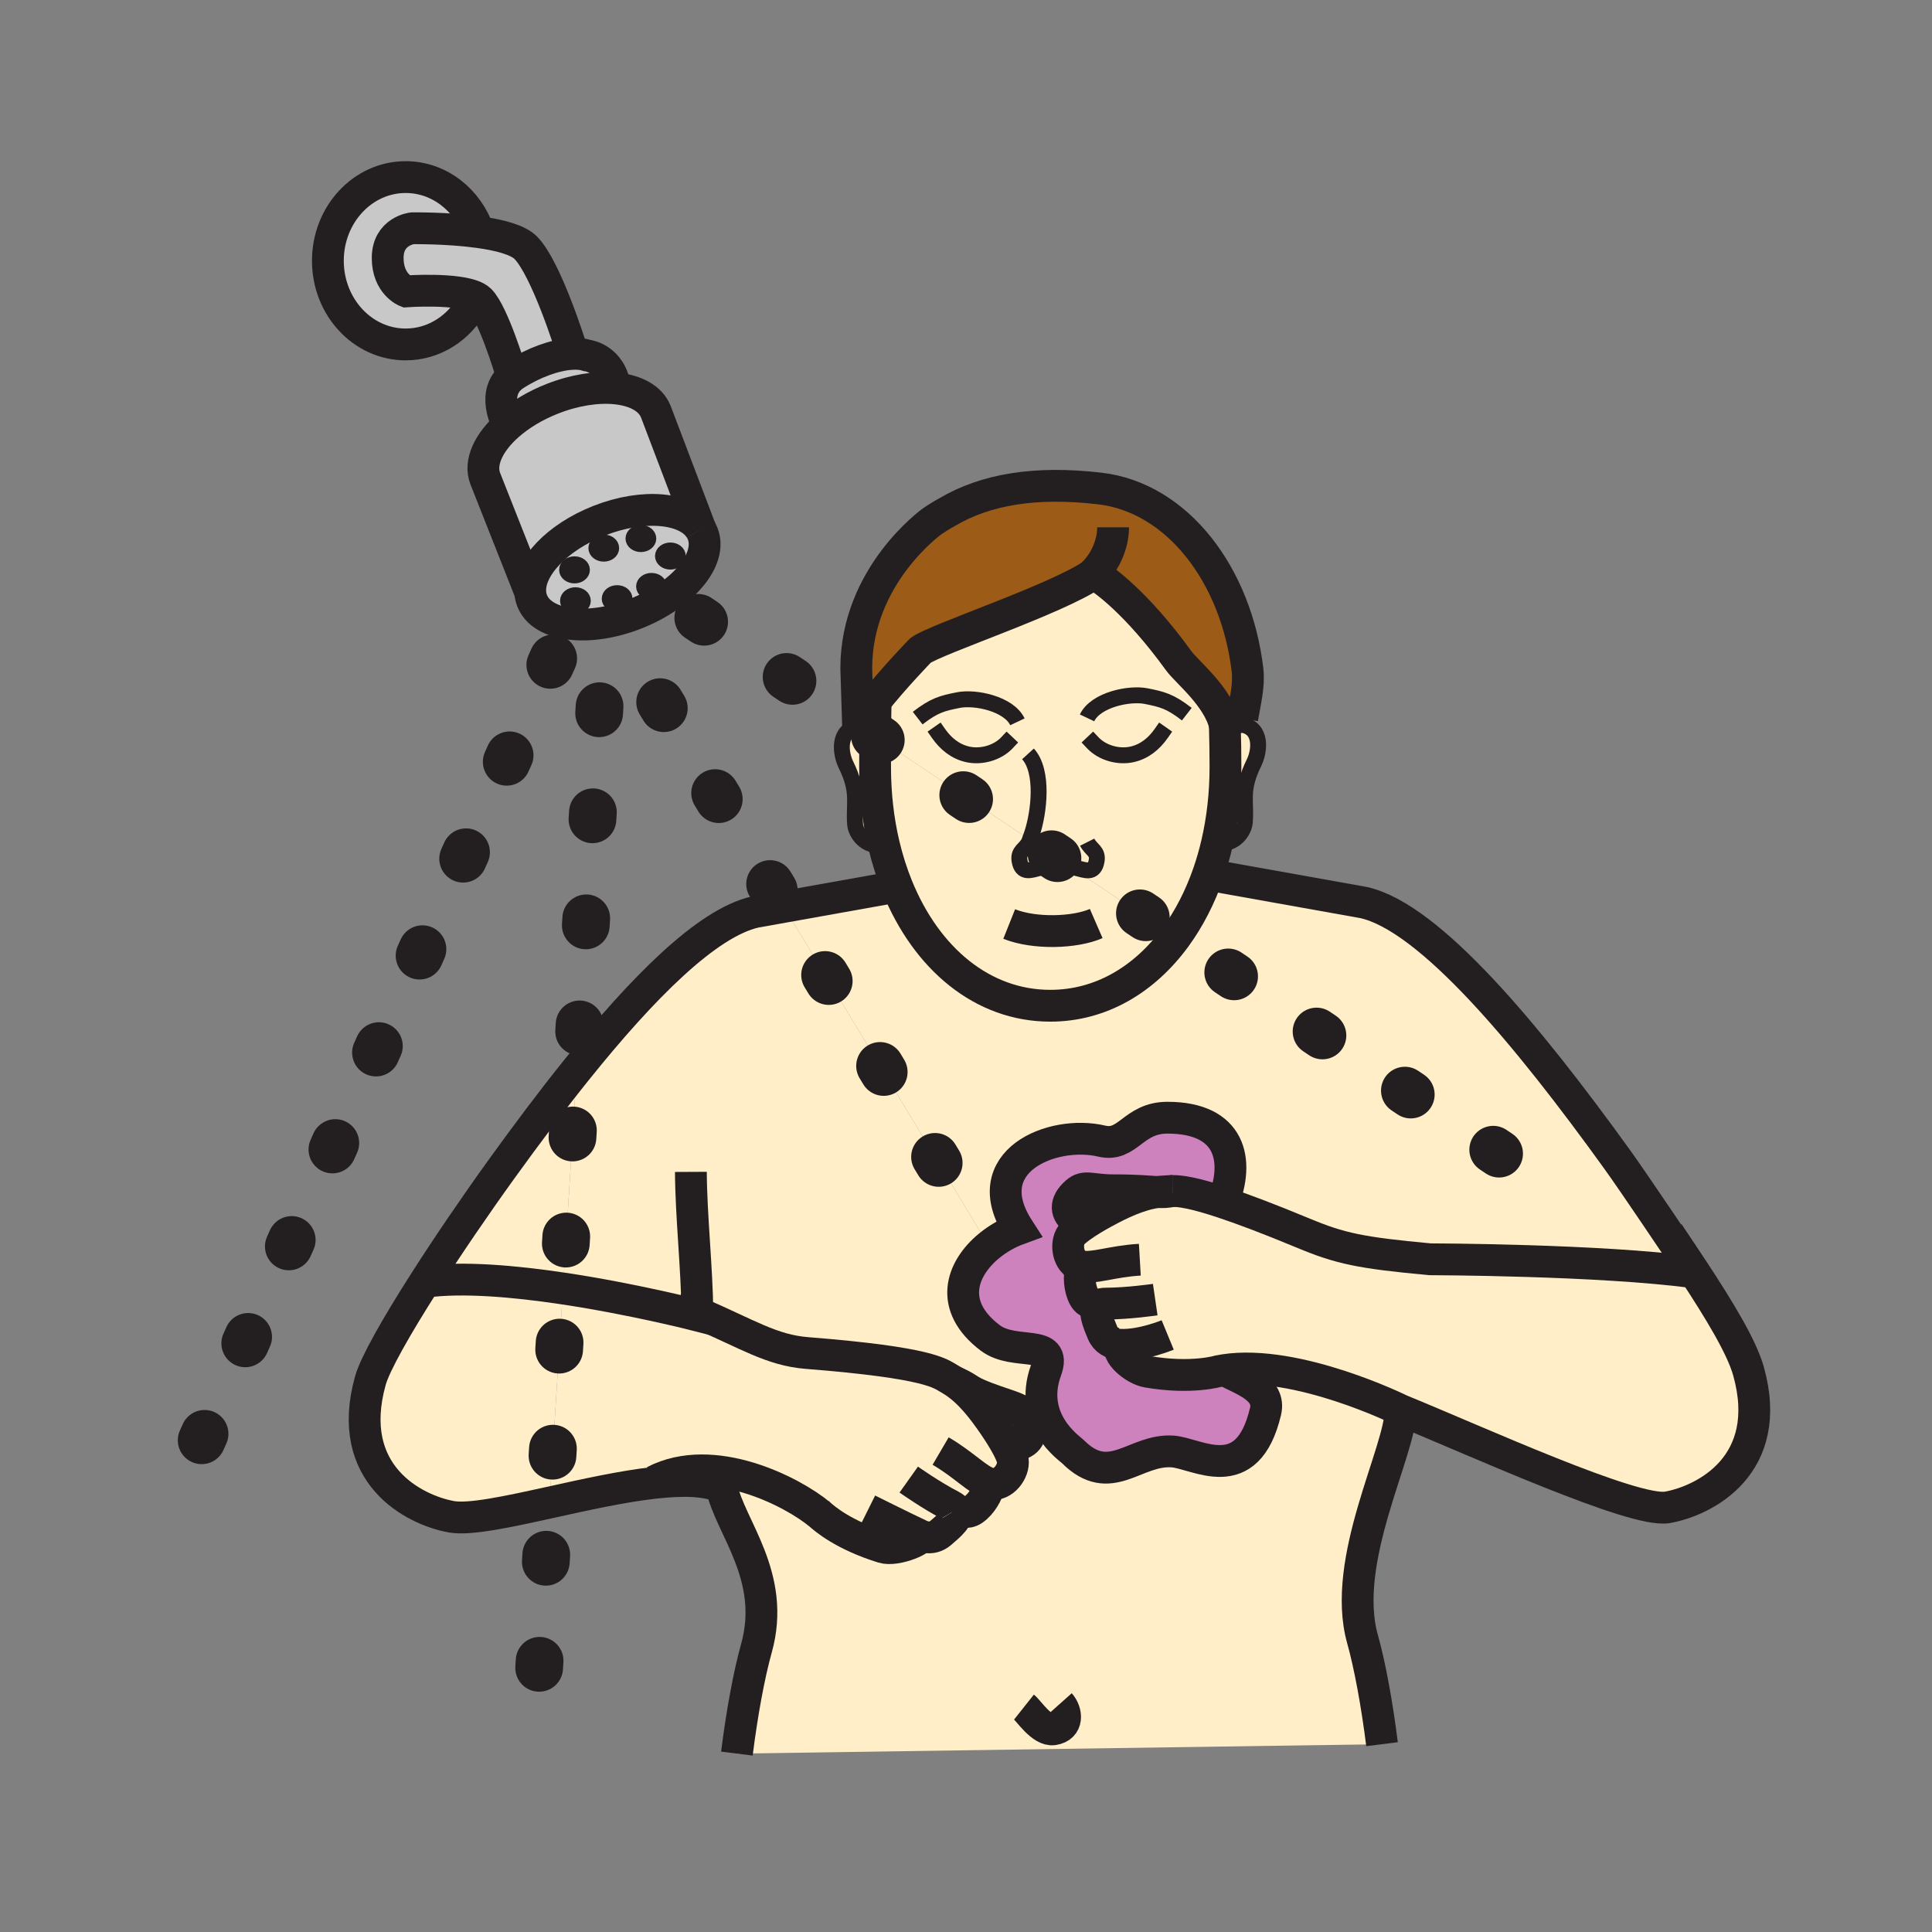 <svg enable-background="new 0 0 850.394 850.394" height="850.394" viewBox="0 0 850.394 850.394" width="850.394" xmlns="http://www.w3.org/2000/svg"><rect x="0" y="0" width="850.394" height="850.394" fill="#808080" stroke="none"/><path d="m493.39 591.94c-.67-.021-1.319-.07-1.96-.16l.051-.36c-1.881-.28-4.74-1.32-6.221-4.88-1.899-4.6-4.35-10.271-1.34-12.11-1.72-.069-5.17-.569-6.729-3.439-2.15-3.891-2.28-9.53-1.45-12.33l.109-1.33c-.47-.11-.92-.271-1.34-.46-4.83-2.29-5.67-10.53-2.35-13.95.84-.87 2-1.81 3.31-2.77 3.34-2.45 7.7-4.96 10.431-6.44 7.119-3.87 15.26-7.87 23.6-9.02 2.45.14 4.2.09 6.57-.46h.01c3.33-.021 9.03.659 22.22 5.039 8.37 2.771 19.74 7.03 35.42 13.54 16.2 6.74 25 8.641 55.71 11.48 0 0 75.45.17 116.25 5.77h.011l.13-.09c10.989 16.75 20.84 32.91 23.83 43.641 11.5 41.22-19.19 56.899-35.681 59.87-14.651 2.649-84.371-29.311-117.481-42.801 0 0-45.58-22.52-77.57-17.62-.83.12-1.64.271-2.45.431 0 0-11.96 3.66-31.42.3-6-1.051-14.26-8.301-11.66-11.851z" fill="#ffeec8"/><path d="m517.42 412.5c5.91-8.09 10.8-17.56 14.46-28.1l3.66 1.3 64.729 11.58c29.19 6.58 72.15 58.39 111.49 112.97 7.641 10.6 26.71 39.05 33.92 49.81-40.8-5.6-116.25-5.77-116.25-5.77-30.71-2.84-39.51-4.74-55.71-11.48-15.68-6.51-27.05-10.77-35.42-13.54 7.431-18.43 3.521-37.3-24.46-37.3-15.189 0-17.32 13.04-28.92 10.3-21.72-5.119-55.83 8.87-36.58 38.681-4.62 1.689-9.17 4.27-13.06 7.49l-90.24-149.28 49.86-8.92c12.91 31.77 37.6 52.45 67.39 52.45 22.081-.001 41.361-11.371 55.131-30.191z" fill="#ffeec8"/><path d="m306.96 577.72c.01.44.01.87.01 1.3 0 0-27.93-7.199-59.16-11.88l6.05-96.31c29-36.12 57.39-64.64 78.54-69.41l12.64-2.26 90.24 149.28c-12.21 10.09-17.98 26.38.569 40.449 10.74 8.141 29.75.07 24.561 14.271-7.99 21.939 10.33 34.28 11.84 35.79 16.48 16.479 27.26-1.2 43.83-.07 10.83.74 32.9 16.28 40.95-17.59 2.41-10.15-10.12-13.94-18.11-18.22v-.011c31.99-4.899 77.57 17.62 77.57 17.62 0 18.07-26.48 66.061-16.771 100.73 3.271 11.67 6.391 28.729 8.601 46.32l-283.97 4.14c2.2-17.59 5.32-34.65 8.59-46.33 8.9-31.74-11.74-53.56-15.28-70.9-6.78-3.18-17.37-3.33-29.59-1.96l-.07-.679c26.03-13.5 60.96 4.72 72.77 14.53l-.3-.3c2.51 2.369 11.06 9.55 28.14 14.85 6 1.86 19.29-3.94 16.21-5.4l-.01-.01.03-.07c.92.53 5.16 2.61 9.23-.859 3.79-3.23 8.56-7.16 6.72-10.181 1.56.721 4.87 1.83 7.56-.01 3.67-2.479 6.37-7.439 6.91-10.31l.32-1.28c.53.14 1.05.22 1.57.24 5.34.17 9.84-6.78 8.449-11.34-.47-1.54-1.38-3.471-2.449-5.45l3.63-.29c5.7-.771 8.22-4.44 5.64-11.021-1.87-4.779-4.84-5.08-14.21-8.369-13.86-4.841-9.78-4.87-18.4-8.66-.65-.431-1.32-.84-2-1.221-3.99-2.22-8.02-6.989-62.6-11.3-15.53-1.229-26.02-8.249-48.25-17.829z" fill="#ffeec8"/><path d="m491.43 591.78c.641.09 1.29.14 1.96.16-2.6 3.55 5.66 10.8 11.66 11.85 19.46 3.36 31.42-.3 31.42-.3.811-.16 1.62-.311 2.45-.431v.011c7.99 4.279 20.521 8.069 18.11 18.22-8.05 33.87-30.12 18.33-40.95 17.59-16.57-1.13-27.35 16.55-43.83.07-1.51-1.51-19.83-13.851-11.84-35.79 5.189-14.2-13.82-6.13-24.561-14.271-18.55-14.069-12.78-30.359-.569-40.449 3.89-3.221 8.439-5.801 13.06-7.49-19.25-29.811 14.86-43.8 36.58-38.681 11.6 2.74 13.73-10.3 28.92-10.3 27.98 0 31.891 18.87 24.46 37.3-13.189-4.38-18.89-5.06-22.22-5.039h-.01c-1.36.01-2.33.13-3.24.159-1.11.04-2.22.15-3.33.301-3.57-.19-8.64-.771-19.32-.771-9.939 0-12.63-2.43-16.47.97-5.29 4.69-4.72 9.13 0 12.391l1.76 2.87c-1.31.96-2.47 1.899-3.31 2.77-3.32 3.42-2.48 11.66 2.35 13.95.42.189.87.35 1.34.46l-.109 1.33c-.83 2.8-.7 8.439 1.45 12.33 1.56 2.87 5.01 3.37 6.729 3.439-3.01 1.84-.56 7.511 1.34 12.11 1.48 3.56 4.34 4.6 6.221 4.88z" fill="#cd82be"/><path d="m539.27 319.7.851-.16c1.32-.48 2.76-.74 4.28-.74.72 0 1.46.06 2.22.18 9.07 1.46 7.85 11.63 5.36 16.71-6.061 12.35-3.29 16.89-4.061 26.33-.28 3.48-4.15 10.16-12.21 9.03 2.4-10.43 3.69-21.65 3.69-33.43 0-6.41-.08-10.86-.28-18.58.06.22.11.44.15.66z" fill="#ffeec8"/><path d="m481.37 252.57c-15.87 11.09-69.41 28.73-76.21 33.73 0 0-12.15 12.53-20.57 23.31-2.8 3.58-5.18 6.96-6.56 9.63l-.36-.24-.77-24.81c0-40.98 33.46-64.77 33.46-64.77 3.86-2.63 6.45-3.95 6.45-3.95 17.06-10.15 39.12-13.73 67.27-10.45 33.979 3.96 60.05 37.8 65.03 79.94.8 6.84-1.15 14.09-2.33 21.33l-2.38 2.51c-1.521 0-2.96.26-4.28.74l-.851.16c-.039-.22-.09-.44-.149-.66 0 0 0 0 0-.01-3.09-12.57-16.73-23.28-20.24-28.11-18.84-26.01-33.1-35.78-36.58-37.94-.54-.33-.819-.48-.819-.48-.041.02-.071.05-.111.07z" fill="#9c5b16"/><path d="m453.3 369.6-68.09-45.55c.04-4.85.09-9.89.18-13.83l-.8-.61c8.42-10.78 20.57-23.31 20.57-23.31 6.8-5 60.34-22.64 76.21-33.73.17.15.5.29.93.41 3.48 2.16 17.74 11.93 36.58 37.94 3.51 4.83 17.15 15.54 20.24 28.11v.01c.2 7.72.28 12.17.28 18.58 0 11.78-1.29 23-3.69 33.43-1.06 4.61-2.34 9.07-3.83 13.35-3.66 10.54-8.55 20.01-14.46 28.1l-45.92-30.73h-.01z" fill="#ffeec8"/><path d="m389.06 371.87c-2.53-10.66-3.88-22.16-3.88-34.25 0-3.16.01-8.25.03-13.57l68.09 45.55-.38 1.05c-1.68 3.37-4.84 3.92-4.18 8.13.979 6.1 5.12 4.15 9.029 3.21 4.511-1.1 3.48 2.05 7.931 2.23-.12.02-.23.04-.351.06l.75-.05c-.13 0-.26 0-.38-.01 3.33-.63 3.54-2.34 5.771-2.45h.01l45.92 30.73c-13.77 18.82-33.05 30.19-55.13 30.19-29.79 0-54.48-20.681-67.39-52.45-2.35-5.78-4.31-11.92-5.84-18.37z" fill="#ffeec8"/><path d="m509.5 524.69c-8.34 1.149-16.48 5.149-23.6 9.02-2.73 1.48-7.091 3.99-10.431 6.44l-1.76-2.87c-4.72-3.261-5.29-7.7 0-12.391 3.84-3.399 6.53-.97 16.47-.97 10.681.001 15.751.581 19.321.771z" fill="#ffeec8"/><path d="m453.3 369.6 18.19 12.17c-2.23.11-2.44 1.82-5.771 2.45-.01 0-.02 0-.02 0-4.45-.18-3.42-3.33-7.931-2.23-3.909.94-8.05 2.89-9.029-3.21-.66-4.21 2.5-4.76 4.18-8.13z" fill="#ffeec8"/><path d="m452.42 625.1c2.58 6.58.061 10.25-5.64 11.021l-3.63.29c-1.79-3.311-4.061-6.79-5.591-9.01-4.77-6.96-10.449-14.551-17.75-19.33 8.62 3.79 4.54 3.819 18.4 8.66 9.371 3.289 12.341 3.589 14.211 8.369z" fill="#ffeec8"/><path d="m404.84 675.6-.03.07.01.01c3.08 1.46-10.21 7.261-16.21 5.4-17.08-5.3-25.63-12.48-28.14-14.85l.3.3c-11.81-9.81-46.74-28.03-72.77-14.53l.07.68c-14.36 1.61-30.95 5.32-46.18 8.681l5.92-94.221c31.23 4.681 59.16 11.88 59.16 11.88 0-.43 0-.859-.01-1.3 22.23 9.58 32.72 16.601 48.25 17.83 54.58 4.311 58.61 9.08 62.6 11.3.68.381 1.35.79 2 1.221 7.3 4.779 12.98 12.37 17.75 19.33 1.53 2.22 3.801 5.699 5.591 9.01 1.069 1.979 1.979 3.91 2.449 5.45 1.391 4.56-3.109 11.51-8.449 11.34-.521-.021-1.04-.101-1.57-.24l-.32 1.28c-.54 2.87-3.24 7.83-6.91 10.31-2.689 1.84-6 .73-7.56.01 1.84 3.021-2.93 6.95-6.72 10.181-4.071 3.468-8.311 1.388-9.231.858z" fill="#ffeec8"/><path d="m389.06 371.87c-8.36 1.44-12.37-5.41-12.66-8.96-.77-9.42 2-13.97-4.05-26.32-2.5-5.08-3.71-15.25 5.35-16.71.37-.06.73-.1 1.08-.14l6.43 4.31c-.02 5.32-.03 10.41-.03 13.57 0 12.09 1.35 23.59 3.88 34.25z" fill="#ffeec8"/><path d="m233.41 260.79c-.82-10.84 11.72-24.27 30.3-31.59 19.54-7.69 38.81-5.85 44.67 3.86l.01.02c.35.58.65 1.19.9 1.82 4.44 11.3-8.75 27.07-29.48 35.22-20.73 8.16-41.14 5.61-45.58-5.69-.46-1.17-.73-2.39-.82-3.64zm65.32-16.04c0-1.57-1.63-2.84-3.65-2.84-2.01 0-3.65 1.27-3.65 2.84s1.64 2.84 3.65 2.84c2.02 0 3.65-1.27 3.65-2.84zm-8.32 13.39c0-1.57-1.63-2.84-3.65-2.84-2.01 0-3.65 1.27-3.65 2.84s1.64 2.84 3.65 2.84c2.02 0 3.65-1.27 3.65-2.84zm-4.66-21.1c0-1.57-1.64-2.84-3.65-2.84-2.02 0-3.66 1.27-3.66 2.84s1.64 2.84 3.66 2.84c2.01 0 3.65-1.27 3.65-2.84zm-10.47 26.49c0-1.57-1.63-2.84-3.65-2.84s-3.65 1.27-3.65 2.84 1.63 2.84 3.65 2.84 3.65-1.27 3.65-2.84zm-5.87-22.28c0-1.57-1.63-2.84-3.65-2.84s-3.65 1.27-3.65 2.84 1.63 2.84 3.65 2.84 3.65-1.27 3.65-2.84zm-12.48 23.2c0-1.57-1.63-2.84-3.65-2.84s-3.65 1.27-3.65 2.84 1.63 2.84 3.65 2.84 3.65-1.27 3.65-2.84zm-.4-13.62c0-1.56-1.64-2.84-3.65-2.84-2.02 0-3.66 1.28-3.66 2.84 0 1.58 1.64 2.84 3.66 2.84 2.01 0 3.65-1.26 3.65-2.84z" fill="#c8c8c8"/><path d="m270.78 170.94c8.85.83 15.57 4.36 17.9 10.28l19.7 51.84c-5.86-9.71-25.13-11.55-44.67-3.86-18.58 7.32-31.12 20.75-30.3 31.59l-19.78-50.04c-2.8-7.1 1.38-15.97 10.02-23.6 5.1-4.52 11.76-8.59 19.46-11.62 9.85-3.88 19.64-5.34 27.67-4.59z" fill="#c8c8c8"/><path d="m270.78 170.94c-8.03-.75-17.82.71-27.67 4.59-7.7 3.03-14.36 7.1-19.46 11.62 0 0-8.42-14.84 2.85-22.15 8.31-5.39 17.79-8.79 25.11-9.22 2.6-.16 4.93.06 6.84.7 0 0 10.65 1.22 12.33 14.46z" fill="#c8c8c8"/><path d="m253.86 470.83-6.05 96.31c-21.36-3.199-44.26-5.21-60.83-2.939 10.04-15.71 22.07-33.38 33.92-49.811 10.84-15.03 21.94-29.84 32.96-43.56z" fill="#ffeec8"/><path d="m251.45 153.44.16 2.34c-7.32.43-16.8 3.83-25.11 9.22l-1.83-1.82s-7.61-25.26-13.39-31.05c-.44-.44-.99-.83-1.65-1.18-8.01-4.32-30.89-2.7-30.89-2.7s-8.1-3.12-8.1-14.72c0-11.84 10.81-13.05 10.81-13.05s15.32-.23 29.29 1.7c8.82 1.21 17.1 3.29 20.63 6.82 9.13 9.13 20.08 44.44 20.08 44.44z" fill="#c8c8c8"/><path d="m247.81 567.14-5.92 94.221c-18.64 4.109-35.23 7.689-43.2 6.26-16.48-2.98-47.17-18.65-35.68-59.87 2.07-7.43 11.47-23.98 23.97-43.55 16.57-2.271 39.47-.261 60.83 2.939z" fill="#ffeec8"/><path d="m210.74 102.17v.01c-13.97-1.93-29.29-1.7-29.29-1.7s-10.81 1.21-10.81 13.05c0 11.6 8.1 14.72 8.1 14.72s22.88-1.62 30.89 2.7l-1.47 2.36c-5.94 10.94-16.97 18.3-29.6 18.3-18.91 0-34.24-16.49-34.24-36.83s15.33-36.83 34.24-36.83c14.79 0 27.39 10.09 32.18 24.22z" fill="#c8c8c8"/><g fill="none"><path d="m413.15 322.9c3.1 4.43 7.32 7.92 12.78 9.14 6.01 1.35 13.11-.67 17.27-5.08" stroke="#231f20" stroke-linecap="square" stroke-miterlimit="10" stroke-width="7"/><path d="m511.07 322.9c-3.101 4.43-7.32 7.92-12.78 9.14-6.021 1.35-13.11-.67-17.271-5.08" stroke="#231f20" stroke-linecap="square" stroke-miterlimit="10" stroke-width="7"/><path d="m384.21 320.44c-1.65-.59-3.46-.86-5.43-.7-.35.04-.71.08-1.08.14-9.06 1.46-7.85 11.63-5.35 16.71 6.05 12.35 3.28 16.9 4.05 26.32.29 3.55 4.3 10.4 12.66 8.96.08-.01.17-.02.25-.04" stroke="#231f20" stroke-width="7"/><path d="m540.12 319.54c1.32-.48 2.76-.74 4.28-.74.72 0 1.46.06 2.22.18 9.07 1.46 7.85 11.63 5.36 16.71-6.061 12.35-3.29 16.89-4.061 26.33-.28 3.48-4.15 10.16-12.21 9.03-.229-.04-.46-.07-.7-.12" stroke="#231f20" stroke-width="7"/><path d="m444.21 406.72c11.13 4.44 28.82 3.92 38.3-.21" stroke="#231f20" stroke-width="14"/><path d="m539.12 319.04c.2 7.72.28 12.17.28 18.58 0 11.78-1.29 23-3.69 33.43-1.06 4.61-2.34 9.07-3.83 13.35-3.66 10.54-8.55 20.01-14.46 28.1-13.77 18.82-33.05 30.19-55.13 30.19-29.79 0-54.48-20.681-67.39-52.45-2.35-5.78-4.31-11.92-5.84-18.37-2.53-10.66-3.88-22.16-3.88-34.25 0-3.16.01-8.25.03-13.57.04-4.85.09-9.89.18-13.83" stroke="#231f20" stroke-width="14"/><path d="m539.09 318.02c.01.34.021.68.03 1.01" stroke="#231f20" stroke-width="14"/><path d="m471.5 381.77c.57-.03 1.27.05 2.18.27 3.91.94 8.051 2.89 9.03-3.22.67-4.2-2.49-4.75-4.18-8.13" stroke="#231f20" stroke-width="7"/><path d="m465.72 384.22c3.33-.63 3.54-2.34 5.771-2.45" stroke="#231f20" stroke-width="7"/><path d="m452.48 331.83c7.01 7.69 4.89 25.75 1.76 35.16l-.94 2.61-.38 1.05c-1.68 3.37-4.84 3.92-4.18 8.13.979 6.1 5.12 4.15 9.029 3.21 4.511-1.1 3.48 2.05 7.931 2.23h.02c.12.01.25.01.38.01l-.75.05c.12-.02.23-.04.351-.06" stroke="#231f20" stroke-width="7"/><path d="m447.83 317.72c-3.771-7.95-18.561-11.06-26.04-9.56-7.04 1.4-10.52 2.25-17.86 7.93" stroke="#231f20" stroke-width="7"/><path d="m478.48 315.98c3.77-7.95 18.56-11.06 26.039-9.57 7.051 1.41 10.53 2.25 17.87 7.94" stroke="#231f20" stroke-width="7"/><path d="m546.78 316.29c1.18-7.24 3.13-14.49 2.33-21.33-4.98-42.14-31.051-75.98-65.03-79.94-28.15-3.28-50.21.3-67.27 10.45 0 0-2.59 1.32-6.45 3.95 0 0-33.46 23.79-33.46 64.77l.77 24.81.03.88c.1-.21.21-.42.33-.64 1.38-2.67 3.76-6.05 6.56-9.63 8.42-10.78 20.57-23.31 20.57-23.31 6.8-5 60.34-22.64 76.21-33.73.04-.02.07-.05.11-.07 0 0 .279.15.819.48 3.48 2.16 17.74 11.93 36.58 37.94 3.51 4.83 17.15 15.54 20.24 28.11v.01c.06.22.11.44.149.66.24 1.09.391 2.19.45 3.3" stroke="#231f20" stroke-width="14"/><path d="m487.66 253.68c-.78.01-3.75-.22-5.36-.7-.43-.12-.76-.26-.93-.41-.061-.06-.101-.11-.12-.17 4.87-4.73 8.7-12.47 8.7-20.31" stroke="#231f20" stroke-width="14"/><path d="m321.93 657.55c-1.17-1.17-2.6-2.13-4.27-2.91-6.78-3.18-17.37-3.33-29.59-1.96-14.36 1.61-30.95 5.32-46.18 8.681-18.64 4.109-35.23 7.689-43.2 6.26-16.48-2.98-47.17-18.65-35.68-59.87 2.07-7.43 11.47-23.98 23.97-43.55 10.04-15.71 22.07-33.38 33.92-49.811 10.84-15.029 21.94-29.84 32.96-43.56 29-36.12 57.39-64.64 78.54-69.41l12.64-2.26 49.86-8.92 2.22-.4" stroke="#231f20" stroke-width="14"/><path d="m304.1 515.82c.09 19.09 2.69 42.72 2.86 61.899.01.44.01.87.01 1.3 0 0-27.93-7.199-59.16-11.88-21.36-3.199-44.26-5.21-60.83-2.939" stroke="#231f20" stroke-width="14"/><path d="m317.15 649.96c0 1.53.18 3.08.51 4.68 3.54 17.341 24.18 39.16 15.28 70.9-3.27 11.68-6.39 28.74-8.59 46.33" stroke="#231f20" stroke-width="14"/><path d="m450.72 751.38c2.08 1.65 7.771 10.58 12.96 9.8 6.681-1 5.95-7.739 2.84-11.229" stroke="#231f20" stroke-width="14"/><path d="m420.78 664.56c-.38-.64-1.07-1.239-2.13-1.779-8.82-4.54-18.65-11.53-18.65-11.53" stroke="#231f20" stroke-miterlimit="10" stroke-width="14"/><path d="m404.65 675.49s.06.04.19.109c.92.53 5.16 2.61 9.23-.859 3.79-3.23 8.56-7.16 6.72-10.181" stroke="#231f20" stroke-miterlimit="10" stroke-width="14"/><path d="m419.89 664.09s.33.21.89.47h.01c1.56.721 4.87 1.83 7.56-.01 3.67-2.479 6.37-7.439 6.91-10.31" stroke="#231f20" stroke-miterlimit="10" stroke-width="14"/><path d="m298 574c3.19 1.28 6.17 2.52 8.96 3.72 22.23 9.58 32.72 16.601 48.25 17.83 54.58 4.311 58.61 9.08 62.6 11.3.68.381 1.35.79 2 1.221 7.3 4.779 12.98 12.37 17.75 19.33 1.53 2.22 3.801 5.699 5.591 9.01 1.069 1.979 1.979 3.91 2.449 5.45 1.391 4.56-3.109 11.51-8.449 11.34-.521-.021-1.04-.101-1.57-.24-5.14-1.35-11.13-8.16-21.55-14.27" stroke="#231f20" stroke-miterlimit="10" stroke-width="14"/><path d="m288 652c26.03-13.5 60.96 4.72 72.77 14.53 0 0-.3-.3-.89-.87l.35.35c.04.04.08.08.13.12l.11.101c2.51 2.369 11.06 9.55 28.14 14.85 6 1.86 19.29-3.94 16.21-5.4l-.01-.01c-6.99-3.29-22.73-11.13-22.73-11.13" stroke="#231f20" stroke-miterlimit="10" stroke-width="14"/><path d="m419.68 608.01c.05.021.09.04.13.061 8.62 3.79 4.54 3.819 18.4 8.66 9.37 3.289 12.34 3.59 14.21 8.369 2.58 6.58.061 10.25-5.64 11.021" stroke="#231f20" stroke-miterlimit="10" stroke-width="14"/><path d="m745.68 560.06c-7.21-10.76-26.279-39.21-33.92-49.81-39.34-54.58-82.3-106.39-111.49-112.97l-64.73-11.58" stroke="#231f20" stroke-width="14"/><path d="m616.49 620.68c0 18.07-26.48 66.061-16.771 100.73 3.271 11.67 6.391 28.729 8.601 46.32" stroke="#231f20" stroke-width="14"/><path d="m493.31 591.5s-.75.08-1.829-.08c-1.881-.28-4.74-1.32-6.221-4.88-1.899-4.6-4.35-10.271-1.34-12.11.64-.399 1.521-.62 2.71-.62 9.91-.02 21.86-1.77 21.86-1.77" stroke="#231f20" stroke-miterlimit="10" stroke-width="14"/><path d="m484.93 574.42s-.39.03-1.01.01c-1.72-.069-5.17-.569-6.729-3.439-2.15-3.891-2.28-9.53-1.45-12.33" stroke="#231f20" stroke-miterlimit="10" stroke-width="14"/><path d="m516.08 524.23c3.33-.021 9.03.659 22.22 5.039 8.37 2.771 19.74 7.03 35.42 13.54 16.2 6.74 25 8.641 55.71 11.48 0 0 75.45.17 116.25 5.77h.011" stroke="#231f20" stroke-miterlimit="10" stroke-width="14"/><path d="m501.71 554.47c-12.19.71-20.68 4.11-25.86 2.86-.47-.11-.92-.271-1.34-.46-4.83-2.29-5.67-10.53-2.35-13.95.84-.87 2-1.81 3.31-2.77 3.34-2.45 7.7-4.96 10.431-6.44 7.119-3.87 15.26-7.87 23.6-9.02 1.11-.15 2.22-.261 3.33-.301.91-.029 1.88-.149 3.24-.159" stroke="#231f20" stroke-miterlimit="10" stroke-width="14"/><path d="m493.67 591.61c-.11.109-.2.22-.28.33-2.6 3.55 5.66 10.8 11.66 11.85 19.46 3.36 31.42-.3 31.42-.3.811-.16 1.62-.311 2.45-.431 31.99-4.899 77.57 17.62 77.57 17.62 33.109 13.49 102.83 45.45 117.479 42.801 16.49-2.971 47.181-18.65 35.681-59.87-2.99-10.73-12.841-26.891-23.83-43.641-3.78-5.75-7.69-11.569-11.5-17.26" stroke="#231f20" stroke-miterlimit="10" stroke-width="14"/><path d="m513.98 587.6s-11.32 4.67-20.591 4.341c-.67-.021-1.319-.07-1.96-.16-.6-.061-1.189-.16-1.76-.29" stroke="#231f20" stroke-miterlimit="10" stroke-width="14"/><path d="m516.08 524.23h-.01c-2.37.55-4.12.6-6.57.46-3.57-.19-8.64-.771-19.32-.771-9.939 0-12.63-2.43-16.47.97-5.29 4.69-4.72 9.13 0 12.391" stroke="#231f20" stroke-miterlimit="10" stroke-width="14"/><path d="m538 530c.1-.24.2-.49.3-.73 7.431-18.43 3.521-37.3-24.46-37.3-15.189 0-17.32 13.04-28.92 10.3-21.72-5.119-55.83 8.87-36.58 38.681-4.62 1.689-9.17 4.27-13.06 7.49-12.21 10.09-17.98 26.38.569 40.449 10.74 8.141 29.75.07 24.561 14.271-7.99 21.939 10.33 34.28 11.84 35.79 16.48 16.479 27.26-1.2 43.83-.07 10.83.74 32.9 16.28 40.95-17.59 2.41-10.15-10.12-13.94-18.11-18.22" stroke="#231f20" stroke-miterlimit="10" stroke-width="14"/><path d="m251.45 153.44s-10.95-35.31-20.08-44.44c-3.53-3.53-11.81-5.61-20.63-6.82-13.97-1.93-29.29-1.7-29.29-1.7s-10.81 1.21-10.81 13.05c0 11.6 8.1 14.72 8.1 14.72s22.88-1.62 30.89 2.7c.66.35 1.21.74 1.65 1.18 5.78 5.79 13.39 31.05 13.39 31.05" stroke="#231f20" stroke-width="14"/><path d="m208.16 133.31c-5.94 10.94-16.97 18.3-29.6 18.3-18.91 0-34.24-16.49-34.24-36.83s15.33-36.83 34.24-36.83c14.79 0 27.39 10.09 32.18 24.22" stroke="#231f20" stroke-width="14"/><path d="m308.39 233.08c.35.58.65 1.19.9 1.82 4.44 11.3-8.75 27.07-29.48 35.22-20.73 8.16-41.14 5.61-45.58-5.69-.46-1.17-.73-2.39-.82-3.64-.82-10.84 11.72-24.27 30.3-31.59 19.54-7.69 38.81-5.85 44.67 3.86" stroke="#231f20" stroke-width="14"/><path d="m233.46 260.92-.05-.13-19.78-50.04c-2.8-7.1 1.38-15.97 10.02-23.6 5.1-4.52 11.76-8.59 19.46-11.62 9.85-3.88 19.64-5.34 27.67-4.59 8.85.83 15.57 4.36 17.9 10.28l19.7 51.84.01.02.04.1" stroke="#231f20" stroke-width="14"/><path d="m223.65 187.15s-8.42-14.84 2.85-22.15c8.31-5.39 17.79-8.79 25.11-9.22 2.6-.16 4.93.06 6.84.7 0 0 10.65 1.22 12.33 14.46v.02" stroke="#231f20" stroke-width="14"/><path d="m256.53 250.83c0 1.58-1.64 2.84-3.65 2.84-2.02 0-3.66-1.26-3.66-2.84 0-1.56 1.64-2.84 3.66-2.84 2.01 0 3.65 1.28 3.65 2.84z" stroke="#231f20" stroke-width="6.237"/><path d="m256.93 264.45c0 1.57-1.63 2.84-3.65 2.84s-3.65-1.27-3.65-2.84 1.63-2.84 3.65-2.84 3.65 1.27 3.65 2.84z" stroke="#231f20" stroke-width="6.237"/><path d="m269.41 241.25c0 1.57-1.63 2.84-3.65 2.84s-3.65-1.27-3.65-2.84 1.63-2.84 3.65-2.84 3.65 1.27 3.65 2.84z" stroke="#231f20" stroke-width="6.237"/><path d="m275.28 263.53c0 1.57-1.63 2.84-3.65 2.84s-3.65-1.27-3.65-2.84 1.63-2.84 3.65-2.84 3.65 1.27 3.65 2.84z" stroke="#231f20" stroke-width="6.237"/><path d="m290.41 258.14c0 1.57-1.63 2.84-3.65 2.84-2.01 0-3.65-1.27-3.65-2.84s1.64-2.84 3.65-2.84c2.02 0 3.65 1.27 3.65 2.84z" stroke="#231f20" stroke-width="6.237"/><path d="m285.75 237.04c0 1.57-1.64 2.84-3.65 2.84-2.02 0-3.66-1.27-3.66-2.84s1.64-2.84 3.66-2.84c2.01 0 3.65 1.27 3.65 2.84z" stroke="#231f20" stroke-width="6.237"/><path d="m298.73 244.75c0 1.57-1.63 2.84-3.65 2.84-2.01 0-3.65-1.27-3.65-2.84s1.64-2.84 3.65-2.84c2.02 0 3.65 1.27 3.65 2.84z" stroke="#231f20" stroke-width="6.237"/><path d="m243.5 289.8-165.68 368.5" stroke="#231f20" stroke-dasharray="3.119 43.659" stroke-linecap="round" stroke-linejoin="round" stroke-width="21"/><path d="m263.91 310.84-10.05 159.99-6.05 96.31-5.92 94.22-5.56 88.42" stroke="#231f20" stroke-dasharray="3.119 43.659" stroke-linecap="round" stroke-linejoin="round" stroke-width="21"/><path d="m290.57 309.05 54.47 90.11 90.24 149.28v.01" stroke="#231f20" stroke-dasharray="3.119 43.659" stroke-linecap="round" stroke-linejoin="round" stroke-width="21"/><path d="m307.35 271.95 70.32 47.05.36.24.75.5 6.43 4.31 68.09 45.55 18.19 12.17h.01l45.92 30.73 171.63 114.83" stroke="#231f20" stroke-dasharray="3.119 43.659" stroke-linecap="round" stroke-linejoin="round" stroke-width="21"/><path d="m0 0h850.394v850.394h-850.394z"/></g></svg>